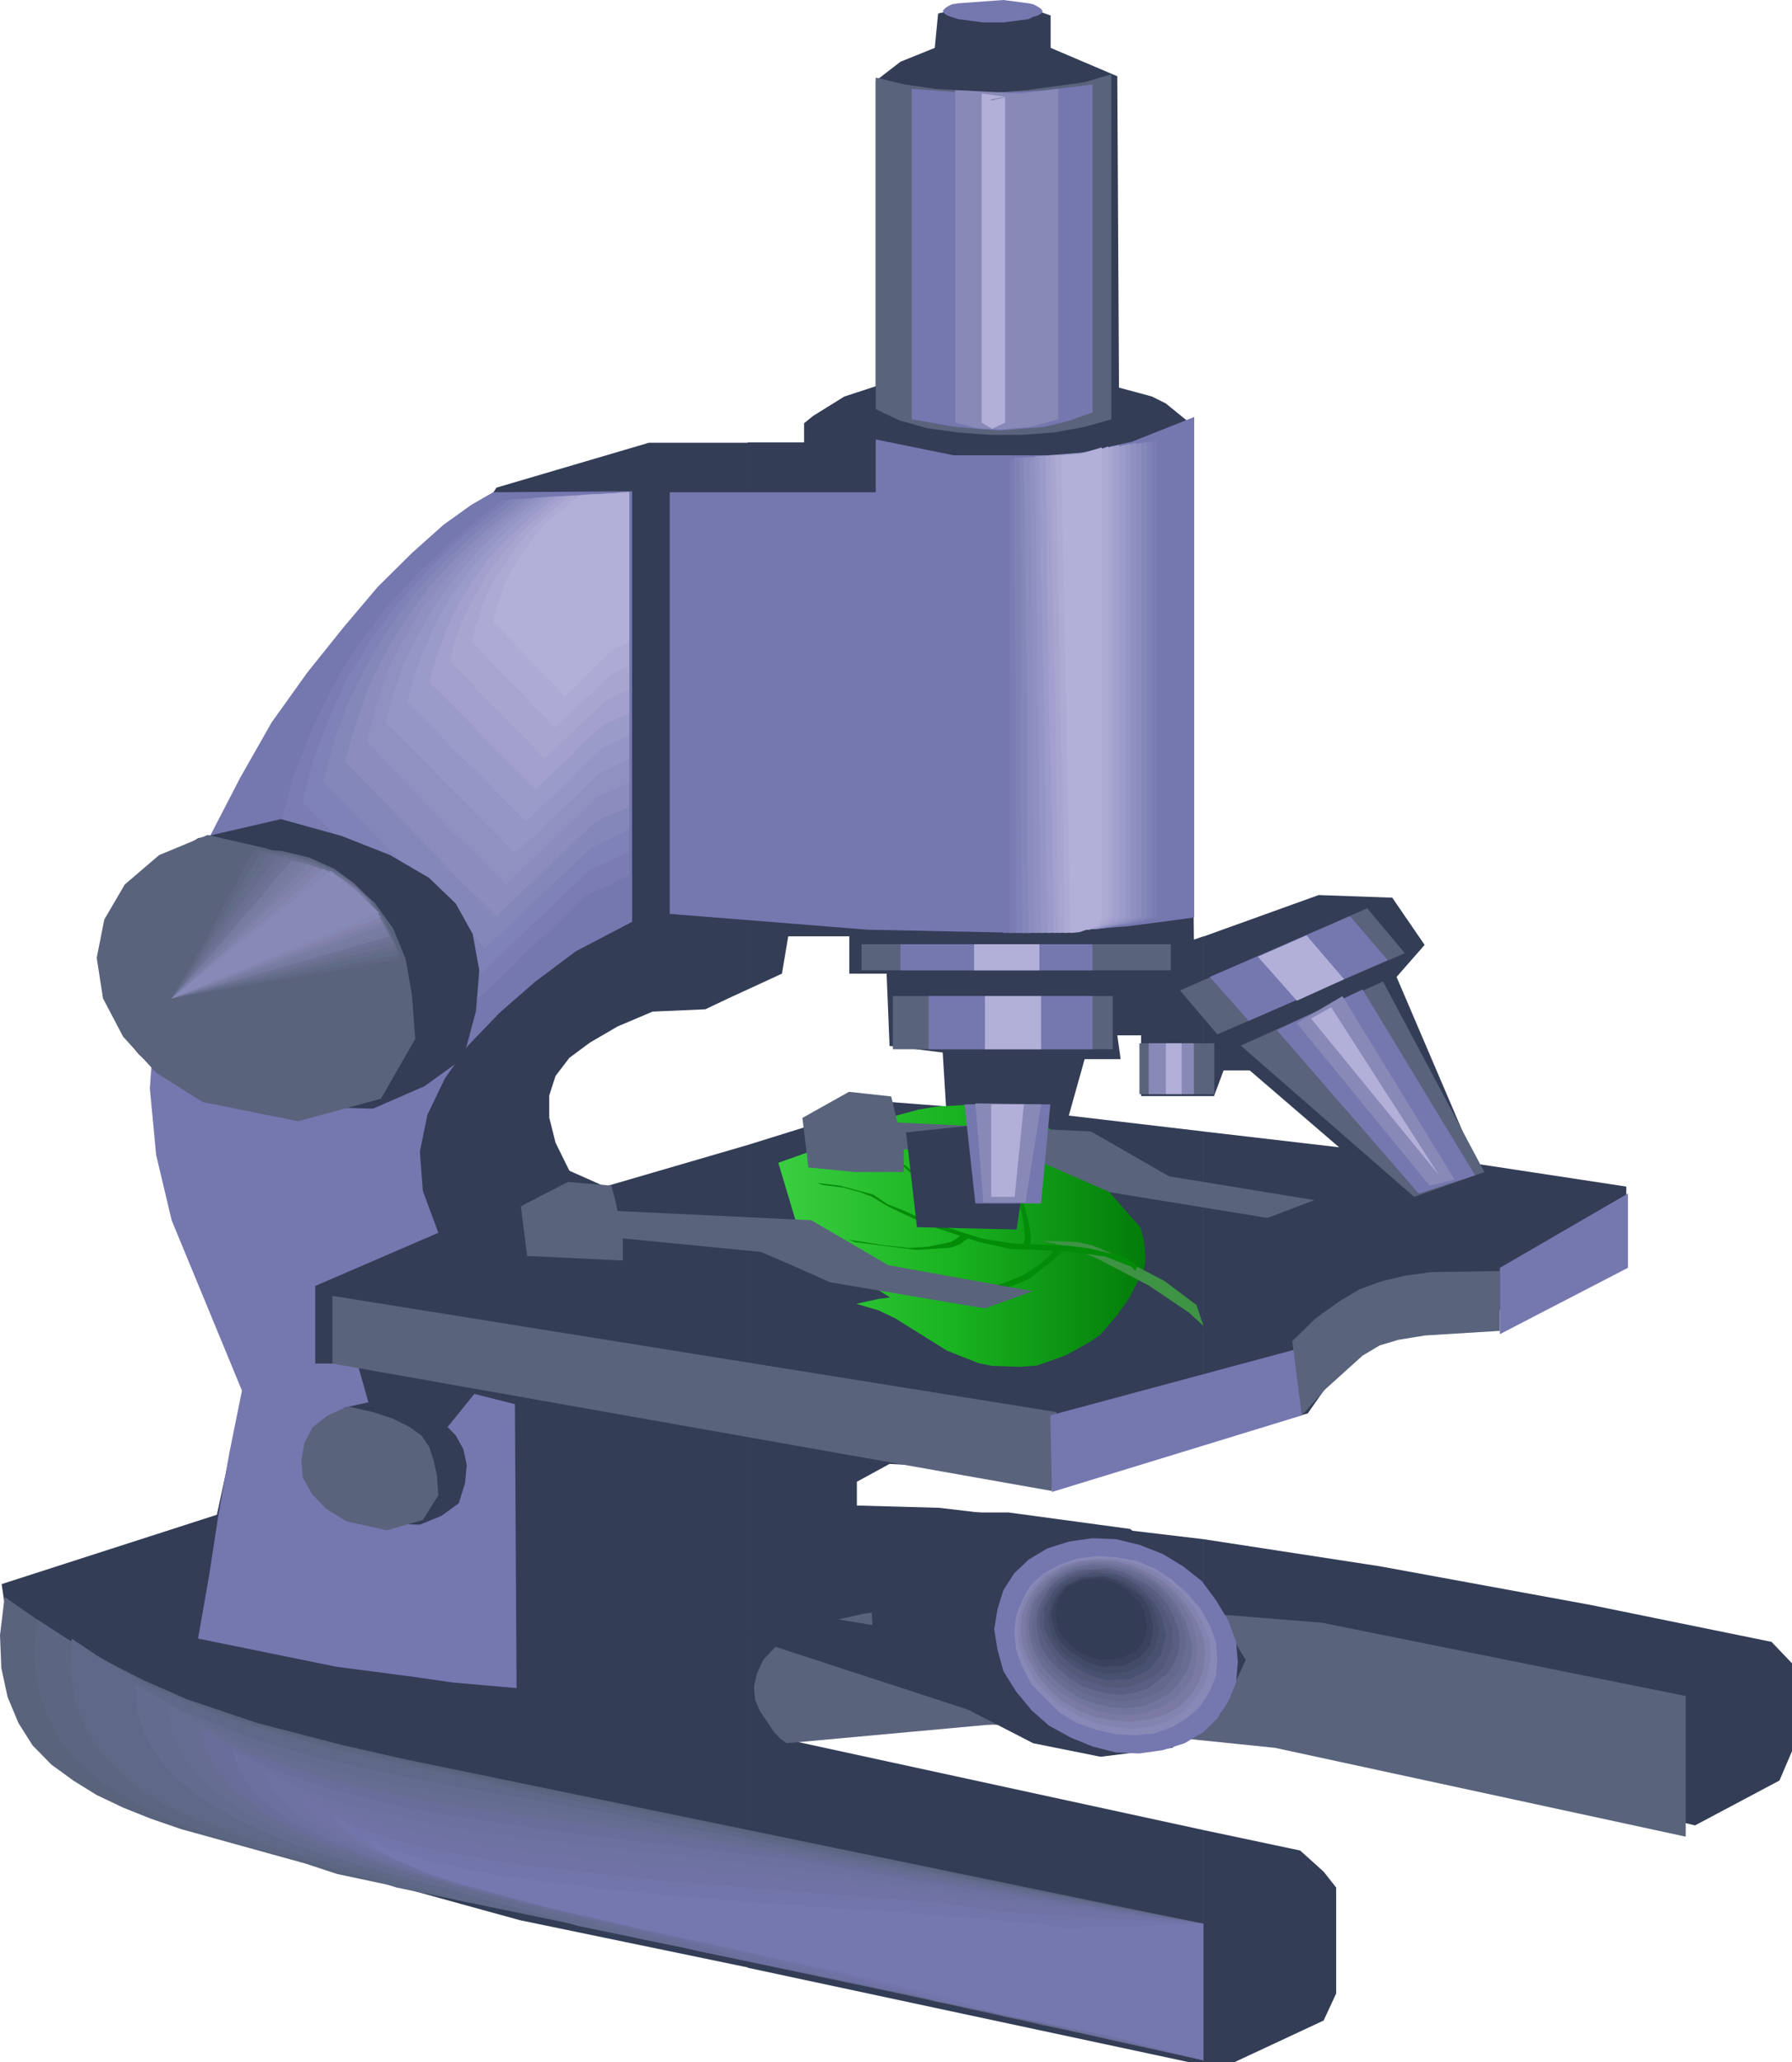 <?xml version="1.0" encoding="UTF-8" standalone="no"?>
<svg xmlns:xlink="http://www.w3.org/1999/xlink" height="312.3px" width="271.45px" xmlns="http://www.w3.org/2000/svg">
  <g transform="matrix(1.0, 0.0, 0.0, 1.0, 157.1, 56.1)">
    <path d="M45.3 229.75 L45.3 245.8 43.4 249.9 29.9 256.2 25.2 256.2 25.2 221.05 39.85 224.15 43.4 227.35 45.3 229.75" fill="#333d56" fill-rule="evenodd" stroke="none"/>
    <path d="M111.25 192.55 L114.35 195.8 114.35 209.1 112.45 213.55 99.65 220.35 94.25 219.0 34.9 207.75 25.2 206.4 25.2 177.0 51.9 181.1 83.8 186.95 111.25 192.55" fill="#333d56" fill-rule="evenodd" stroke="none"/>
    <path d="M54.45 91.85 L66.55 120.15 89.25 123.6 89.25 134.4 72.95 143.0 65.35 141.2 58.55 142.65 46.45 150.15 41.0 157.95 25.15 162.5 25.15 115.25 45.75 117.65 32.2 106.0 28.25 106.0 26.8 109.9 25.15 109.9 25.15 85.75 42.65 79.45 53.8 79.85 58.7 87.0 54.45 91.85" fill="#333d56" fill-rule="evenodd" stroke="none"/>
    <path d="M2.05 -48.85 L12.15 -44.55 12.4 2.6 17.4 3.95 19.5 5.0 23.0 7.85 23.75 86.2 25.2 85.7 25.2 109.9 15.75 109.9 15.75 100.7 12.15 100.7 12.65 104.3 7.2 104.3 4.8 112.85 25.2 115.25 25.2 162.5 9.1 167.3 -22.35 165.6 -27.3 168.3 -27.3 171.9 -14.8 172.25 25.2 177.0 25.2 206.4 21.15 205.7 -17.4 204.85 -37.0 207.55 25.2 221.05 25.2 256.2 23.0 256.2 -43.85 241.9 -43.85 117.3 -22.8 110.75 -13.8 111.45 -14.3 103.3 -22.35 102.3 -22.8 91.35 -28.45 91.35 -28.45 85.7 -37.7 85.7 -38.65 91.35 -43.85 93.75 -43.85 10.9 -35.3 10.9 -35.3 8.0 -33.95 6.9 -29.2 3.95 -24.45 2.4 -24.45 -43.85 -20.7 -46.75 -15.5 -48.85 -15.0 -54.05 -8.35 -55.65 -4.6 -55.45 -0.35 -54.6 2.05 -53.75 2.05 -48.85" fill="#333d56" fill-rule="evenodd" stroke="none"/>
    <path d="M-3.4 112.25 L-1.4 112.9 0.6 113.85 4.2 116.55 5.55 118.3 15.7 129.85 16.2 131.9 16.4 134.15 16.35 135.3 16.05 136.45 13.85 140.65 12.05 143.15 9.65 145.95 8.2 147.0 Q6.3 148.1 4.35 149.15 L0.0 150.7 -2.55 150.9 -6.85 150.75 -8.85 150.35 -13.65 148.45 -21.5 143.55 -24.0 142.35 -27.4 141.35 -23.95 140.6 -22.25 140.4 -26.15 137.95 -29.8 136.1 -31.75 135.45 -33.8 135.35 -31.45 134.05 -32.3 133.45 -34.25 132.8 -31.15 131.45 -36.0 130.7 -39.2 120.0 -34.85 118.45 -27.9 116.7 -27.7 116.7 -28.45 116.15 -29.3 115.8 -30.15 115.2 -26.7 114.75 -24.1 114.0 -23.2 113.45 -22.6 113.2 -18.0 111.95 -15.35 111.5 -9.35 111.15 -3.4 112.25" fill="url(#gradient0)" fill-rule="evenodd" stroke="none"/>
    <path d="M25.2 144.7 L22.95 142.65 16.95 138.6 9.0 134.45 4.85 132.75 0.65 131.8 6.05 132.0 8.35 132.5 11.35 133.75 19.3 137.9 24.15 141.55 25.2 144.7" fill="#3e9344" fill-rule="evenodd" stroke="none"/>
    <path d="M3.0 132.6 L4.4 132.95 2.6 134.6 -1.25 137.6 -5.6 139.4 -7.65 139.9 -12.2 140.3 -14.8 140.2 -17.65 139.8 -20.2 139.15 -17.05 139.55 -14.2 139.65 -9.3 139.25 -5.3 138.3 -2.05 137.0 0.0 135.65 1.75 134.25 3.0 132.6" fill="#028c08" fill-rule="evenodd" stroke="none"/>
    <path d="M-3.0 125.2 L-4.6 122.6 -6.8 119.95 -9.85 116.95 -8.15 117.85 -5.15 120.85 -3.25 123.5 -2.15 125.55 -1.15 129.6 -0.95 131.3 -1.0 132.75 -2.15 132.7 -1.8 131.3 -2.25 127.85 -3.0 125.2" fill="#028c08" fill-rule="evenodd" stroke="none"/>
    <path d="M-11.55 130.9 L-10.45 131.5 -11.0 131.8 -11.6 132.3 -13.05 132.85 -18.25 133.2 -27.65 132.0 -28.5 131.65 -23.4 132.45 -19.4 132.9 -16.5 132.7 -13.05 132.0 -12.15 131.45 -11.55 130.9" fill="#028c08" fill-rule="evenodd" stroke="none"/>
    <path d="M-17.05 124.1 L-18.65 122.0 -20.9 119.95 -23.95 118.1 -23.1 118.4 -19.75 120.55 -16.45 123.8 -14.85 127.05 -14.4 129.9 -14.95 129.6 -15.45 127.3 -15.95 125.85 -17.05 124.1" fill="#028c08" fill-rule="evenodd" stroke="none"/>
    <path d="M14.6 135.2 L15.15 135.8 14.85 136.35 14.3 135.75 10.35 134.2 4.65 133.4 -3.95 133.05 -8.75 132.0 -16.7 129.4 -22.6 126.6 -25.1 125.1 -26.8 124.45 -29.35 123.75 -32.5 123.35 -33.35 123.05 -29.95 123.45 -24.85 124.8 -22.6 126.3 -20.05 127.3 -16.65 128.85 -8.45 131.45 -3.9 132.2 4.7 132.55 7.8 132.95 12.35 134.0 13.75 134.6 14.6 135.2" fill="#028c08" fill-rule="evenodd" stroke="none"/>
    <path d="M-81.9 17.75 L-58.8 10.95 -43.85 10.95 -43.85 93.75 Q-47.05 95.2 -50.25 96.75 L-58.25 97.1 -63.55 99.35 -67.75 101.8 -70.85 104.1 -72.95 106.85 -73.9 109.8 -73.9 113.15 -72.95 116.95 -70.85 121.2 -65.45 123.6 -43.85 117.3 -43.85 241.85 -78.35 234.7 -99.95 228.75 -128.05 219.5 -146.5 205.7 -155.25 194.75 -156.85 183.8 -124.25 173.3 -121.4 160.1 -117.9 151.7 -128.3 134.55 -133.5 106.5 -117.45 72.7 -81.9 17.75" fill="#333d56" fill-rule="evenodd" stroke="none"/>
    <path d="M34.9 128.35 L11.0 124.45 0.85 120.0 -20.2 117.95 -20.2 121.4 -27.55 121.4 -34.65 120.7 -35.55 113.2 -28.5 109.25 -22.1 109.95 -21.15 113.9 8.15 115.25 20.0 122.05 42.0 125.65 34.9 128.35" fill="#59637c" fill-rule="evenodd" stroke="none"/>
    <path d="M-19.85 115.4 L-0.7 113.35 -3.1 130.1 -18.2 129.75 -19.85 115.4" fill="#333d56" fill-rule="evenodd" stroke="none"/>
    <path d="M43.15 189.65 L98.25 200.75 98.25 222.05 36.05 208.6 -2.45 204.65 -37.95 207.9 -38.9 207.2 -39.85 206.2 -41.95 203.1 -42.7 201.4 -42.9 199.4 -42.45 197.35 -41.5 195.3 -39.6 193.25 -36.55 191.35 -32.25 189.65 -26.35 188.3 -19.0 187.25 -10.05 186.4 1.05 186.25 43.15 189.65" fill="#59637c" fill-rule="evenodd" stroke="none"/>
    <path d="M11.25 -44.85 L11.25 7.4 7.2 8.55 2.5 9.4 -2.25 9.75 -7.2 9.75 -11.95 9.4 -16.65 8.75 -20.9 7.55 -24.45 5.85 -24.45 -44.35 -20.0 -43.3 -15.5 -42.65 -6.25 -42.1 -1.55 -42.45 7.2 -43.65 11.25 -44.85" fill="#59637c" fill-rule="evenodd" stroke="none"/>
    <path d="M1.3 -42.45 L8.4 -43.3 8.4 6.35 4.6 7.7 1.05 8.55 -5.8 9.1 -12.4 8.55 -19.0 7.4 -19.0 -42.65 -11.45 -42.1 -4.85 -42.1 1.3 -42.45" fill="#7577af" fill-rule="evenodd" stroke="none"/>
    <path d="M3.2 -42.65 L3.2 7.4 -1.05 8.55 -5.1 8.9 -9.1 8.75 -12.4 7.9 -12.4 -42.45 -2.45 -41.95 3.2 -42.65" fill="#8989b7" fill-rule="evenodd" stroke="none"/>
    <path d="M-6.75 -40.9 L-5.1 -41.3 -4.85 -41.45 -4.85 7.9 -6.95 8.9 -6.95 8.75 -8.4 7.9 -8.4 -41.95 -4.85 -41.45 -6.75 -41.1 -7.2 -40.9 -6.75 -40.9" fill="#b2afd8" fill-rule="evenodd" stroke="none"/>
    <path d="M23.8 7.05 L23.8 82.85 13.6 84.2 -1.3 85.2 -25.65 84.7 -55.65 82.3 -55.65 18.45 -24.45 18.45 -24.45 10.45 -12.65 12.85 2.75 12.85 6.5 12.5 14.35 10.8 23.8 7.05" fill="#7577af" fill-rule="evenodd" stroke="none"/>
    <path d="M19.05 10.45 L19.05 82.8 15.95 83.65 10.05 84.5 1.3 85.05 -5.1 85.2 -5.1 13.35 4.4 12.85 15.95 11.1 19.05 10.45" fill="#7577af" fill-rule="evenodd" stroke="none"/>
    <path d="M18.1 10.6 L18.1 82.8 15.25 83.65 9.8 84.5 1.75 85.05 -4.15 85.2 -4.15 13.35 4.6 12.85 15.25 11.3 18.1 10.6" fill="#7a7cb2" fill-rule="evenodd" stroke="none"/>
    <path d="M-3.45 13.2 L4.6 12.85 9.6 12.3 17.4 10.8 17.4 82.8 14.8 83.65 9.8 84.5 2.25 85.05 -3.2 85.2 -3.2 49.2 -3.45 31.25 -3.45 13.2" fill="#7f82b7" fill-rule="evenodd" stroke="none"/>
    <path d="M-2.45 31.25 L-2.7 13.2 7.0 12.65 14.1 11.5 16.65 10.8 16.65 82.8 14.3 83.65 9.6 84.5 2.75 85.05 -2.25 85.2 -2.45 67.1 -2.45 31.25" fill="#8487ba" fill-rule="evenodd" stroke="none"/>
    <path d="M11.25 12.0 L15.75 10.95 15.75 82.8 13.6 83.65 9.6 84.5 3.45 85.05 -1.3 85.2 -1.55 67.1 -1.55 49.2 -2.0 13.2 7.0 12.65 11.25 12.0" fill="#8c8cbf" fill-rule="evenodd" stroke="none"/>
    <path d="M10.75 12.0 L15.0 10.95 15.0 82.8 13.1 83.65 9.35 84.5 3.9 85.05 -0.35 85.2 -0.6 67.1 -0.6 49.2 -1.05 13.2 5.1 12.85 10.75 12.0" fill="#9191c1" fill-rule="evenodd" stroke="none"/>
    <path d="M8.65 12.3 L14.1 11.1 14.1 82.8 12.4 83.65 9.1 84.5 4.4 85.05 0.6 85.2 -0.35 13.0 8.65 12.3" fill="#9696c6" fill-rule="evenodd" stroke="none"/>
    <path d="M0.6 31.1 L0.35 13.0 7.0 12.65 13.35 11.3 13.35 82.8 11.95 83.65 9.1 84.5 4.6 85.05 1.55 85.2 1.05 49.0 0.6 31.1" fill="#9b9bc9" fill-rule="evenodd" stroke="none"/>
    <path d="M6.75 12.65 L12.4 11.3 12.4 82.8 11.25 83.65 8.9 84.5 5.1 85.05 2.5 85.2 2.25 67.1 1.75 49.0 1.3 13.0 6.75 12.65" fill="#a3a0ce" fill-rule="evenodd" stroke="none"/>
    <path d="M2.25 30.95 L2.0 12.85 5.55 12.85 8.9 12.3 11.45 11.5 11.45 82.8 10.55 83.65 8.65 84.5 5.55 85.05 3.2 85.2 2.75 49.0 2.25 30.95" fill="#a8a5d1" fill-rule="evenodd" stroke="none"/>
    <path d="M3.2 30.95 L2.75 12.85 5.8 12.85 9.6 12.0 10.75 11.5 10.75 82.8 9.35 84.15 6.05 85.05 4.15 85.2 3.9 67.1 3.45 49.0 3.2 30.95" fill="#adaad6" fill-rule="evenodd" stroke="none"/>
    <path d="M6.5 12.65 L9.8 11.65 9.8 82.8 8.85 84.2 6.5 85.05 5.05 85.2 3.65 12.85 6.5 12.65" fill="#b2afd8" fill-rule="evenodd" stroke="none"/>
    <path d="M-61.35 18.3 L-61.35 83.5 -69.85 87.95 -76.0 92.55 -81.45 97.3 -86.2 102.25 -89.7 107.2 -92.35 112.7 -93.5 118.3 -93.05 124.25 -90.7 130.6 -109.35 138.65 -109.35 150.4 -102.95 150.4 -100.6 158.75 -89.25 159.95 -85.25 155.0 -79.1 156.55 -78.85 199.55 -88.55 198.7 -94.45 197.85 -106.25 196.3 -127.1 192.05 -125.45 182.65 -124.0 173.25 -122.35 163.9 -120.45 154.5 -131.1 128.7 -133.45 118.8 -134.4 108.75 -133.7 98.85 -131.8 89.15 -129.0 79.55 -125.2 70.35 -120.7 61.65 -115.95 53.3 -110.55 45.75 -105.1 38.95 -99.9 32.8 -94.7 27.65 -89.95 23.4 -85.7 20.35 -82.4 18.45 -61.35 18.3" fill="#7577af" fill-rule="evenodd" stroke="none"/>
    <path d="M25.2 255.9 L-20.9 245.8 -106.05 227.7 -110.75 226.15 -129.7 220.9 -134.2 219.35 -138.45 217.65 -142.45 215.75 -146.0 213.55 -149.3 211.15 -152.15 208.25 -154.3 204.85 -155.95 200.9 -156.9 196.5 -157.1 191.55 -156.4 185.75 -149.05 190.85 -142.0 194.95 -135.35 198.35 -128.75 201.25 -118.1 204.85 -105.55 208.1 -95.9 210.3 25.2 235.25 25.2 255.9" fill="#59637c" fill-rule="evenodd" stroke="none"/>
    <path d="M19.75 254.7 L17.15 254.0 14.3 253.5 11.7 252.8 8.9 252.3 6.25 251.6 0.85 250.6 -1.75 249.9 -4.6 249.4 -7.2 248.7 -10.05 248.2 -12.65 247.5 -15.5 247.0 -18.1 246.3 -62.3 236.95 -97.05 229.75 -101.8 228.25 -111.45 225.5 -116.45 224.3 -126.15 221.4 -130.65 219.7 -134.9 217.8 -138.9 215.6 -142.45 213.2 -145.55 210.3 -148.15 207.2 -150.0 203.5 -151.45 199.2 -151.9 194.45 -151.45 189.15 -143.85 194.1 -136.55 198.0 -129.2 201.25 -121.65 204.0 -113.85 206.4 -105.55 208.4 -86.65 212.7 -16.65 226.7 -9.8 228.25 25.2 235.25 25.2 255.9 22.6 255.2 19.75 254.7" fill="#5b6682" fill-rule="evenodd" stroke="none"/>
    <path d="M20.25 254.7 L15.0 253.65 12.65 252.95 -10.3 248.0 -51.4 239.35 -60.4 237.25 -87.85 231.65 -92.55 230.1 -117.85 223.1 -127.3 219.5 -131.6 217.45 -135.6 215.1 -138.9 212.35 -142.0 209.1 -144.1 205.7 -145.75 201.6 -146.5 197.15 -146.25 192.05 -142.45 194.6 -134.9 199.05 -122.8 204.0 -118.6 205.35 -105.8 208.95 -82.4 213.9 -77.45 215.1 -64.65 217.65 -51.65 220.05 -45.25 221.4 25.2 235.25 25.2 255.9 22.6 255.35 20.25 254.7" fill="#5e6887" fill-rule="evenodd" stroke="none"/>
    <path d="M25.2 255.9 L11.0 252.8 6.5 251.6 -24.7 244.8 -78.6 233.5 -83.35 231.95 -109.6 224.8 -120.0 221.2 -129.0 216.95 -132.75 214.4 -136.05 211.3 -138.65 208.1 -140.35 204.3 -141.5 200.2 -141.5 195.45 -137.7 197.85 -129.7 202.1 -121.15 205.35 -111.95 208.25 -107.25 209.45 -83.1 214.4 -78.15 215.25 -56.6 219.5 -45.05 221.9 -27.3 225.15 25.2 235.25 25.2 255.9" fill="#606889" fill-rule="evenodd" stroke="none"/>
    <path d="M25.2 235.25 L25.2 255.9 -9.35 248.0 -69.65 235.55 -74.35 234.05 -101.55 226.7 -112.45 223.25 -117.4 221.2 -122.1 219.0 Q-124.15 217.7 -126.15 216.45 L-129.95 213.7 -132.75 210.65 -134.9 207.05 -136.3 203.1 -136.55 198.85 -132.75 201.25 -128.75 203.3 -119.75 206.9 -110.05 209.8 -94.9 213.2 -63.95 218.65 -59.25 219.7 -48.6 221.55 -16.9 227.35 20.0 234.2 25.2 235.25" fill="#636b8e" fill-rule="evenodd" stroke="none"/>
    <path d="M25.2 255.9 L-30.15 243.6 -60.4 237.45 -70.35 234.35 -75.8 233.0 -104.85 224.95 -115.25 220.9 -119.75 218.5 -123.8 215.75 -127.1 212.85 -129.45 209.6 -131.1 206.05 -131.6 202.1 -127.8 204.3 -123.55 206.4 -119.05 208.25 -114.3 209.95 -103.9 212.7 -98.5 213.9 -81.7 216.8 -65.15 219.35 -50.25 222.05 -22.1 226.85 6.25 231.95 11.0 232.65 25.2 235.25 25.2 255.9" fill="#666d93" fill-rule="evenodd" stroke="none"/>
    <path d="M25.2 255.9 L14.3 253.3 7.0 251.8 -18.8 246.15 -51.4 239.35 -61.35 236.25 -85.25 230.25 -97.55 226.7 -103.2 224.8 -108.4 222.75 -113.4 220.55 -117.6 218.0 -121.15 215.4 -124.0 212.35 -125.9 209.1 -126.6 205.5 -122.8 207.75 -118.6 209.6 -108.65 213.05 -103.2 214.4 -91.6 216.8 -79.55 218.65 -67.5 220.2 -45.75 223.25 -20.45 227.7 25.2 235.25 25.2 255.9" fill="#686d99" fill-rule="evenodd" stroke="none"/>
    <path d="M25.2 255.9 L2.25 250.4 -24.2 244.8 -42.2 241.2 -52.35 238.15 -77.2 232.15 -89.95 228.75 -96.1 226.85 -101.8 224.8 -107.25 222.6 -111.7 220.35 -115.75 217.8 -118.8 215.1 -120.95 212.0 -121.9 208.75 -118.1 210.8 -113.6 212.7 -108.4 214.4 -97.3 217.3 -91.15 218.5 -71.75 221.4 -36.3 225.65 -21.15 228.25 0.1 231.45 25.2 235.25 25.2 255.9" fill="#6b709e" fill-rule="evenodd" stroke="none"/>
    <path d="M25.2 255.9 L-11.2 247.5 -33.0 243.05 -43.15 240.0 -55.7 237.1 -68.95 233.85 -89.0 228.75 -100.6 224.65 -105.55 222.4 -109.8 220.2 -113.4 217.65 -115.75 214.9 -116.9 212.0 -113.15 214.05 -108.65 215.95 -103.45 217.45 -91.4 220.2 -78.15 222.25 -32.5 227.35 -27.55 228.05 -23.05 228.9 10.05 233.35 25.2 235.25 25.2 255.9" fill="#6d72a3" fill-rule="evenodd" stroke="none"/>
    <path d="M25.2 235.25 L25.2 255.9 20.0 254.7 4.85 250.9 -24.2 244.95 -28.95 243.4 -34.4 241.85 -75.05 232.3 -88.05 228.75 -94.2 226.7 -99.4 224.65 -103.9 222.6 -107.7 220.35 -110.3 218.0 -111.7 215.4 -107.95 217.3 -103.2 219.0 -98.0 220.55 -91.85 221.9 -85.5 223.1 -71.3 225.15 -56.6 226.7 -29.2 229.05 -18.1 230.45 -13.8 231.15 20.25 234.7 22.8 234.85 25.2 235.25" fill="#7072a5" fill-rule="evenodd" stroke="none"/>
    <path d="M25.2 255.9 L9.8 251.95 -15.0 247.0 -19.75 245.45 -31.55 242.4 -60.15 235.9 -81.45 230.75 -93.25 227.05 -98.25 225.15 -102.05 223.1 -105.1 221.05 -106.75 218.85 -102.95 220.7 -98.25 222.25 -92.55 223.8 -79.55 226.15 -56.85 228.75 -14.3 232.15 -4.85 233.5 25.2 235.25 25.2 255.9" fill="#7275aa" fill-rule="evenodd" stroke="none"/>
    <path d="M25.2 255.9 L10.55 252.1 -6.0 248.9 -10.75 247.35 -16.45 245.8 -29.65 242.55 -59.95 236.05 -74.6 232.65 -87.35 229.25 -92.55 227.55 -96.85 225.65 -99.9 223.95 -101.8 222.05 -98.0 223.95 -93.05 225.5 -87.35 226.85 -80.75 228.05 -65.85 229.95 -57.8 230.75 -41.5 232.15 -18.1 233.7 0.1 235.25 4.4 235.9 25.2 235.25 25.2 255.9" fill="#7577af" fill-rule="evenodd" stroke="none"/>
    <path d="M-106.75 140.15 L2.95 157.75 2.25 169.7 -106.75 150.4 -106.75 140.15" fill="#59637c" fill-rule="evenodd" stroke="none"/>
    <path d="M40.1 158.25 L2.25 169.85 2.0 158.25 39.35 148.2 40.1 158.25" fill="#7577af" fill-rule="evenodd" stroke="none"/>
    <path d="M70.1 136.4 L70.1 145.45 58.75 146.15 54.75 146.8 51.9 147.65 49.3 149.2 43.65 154.3 40.1 158.25 38.65 147.0 42.2 143.55 45.75 141.0 48.85 139.15 52.15 137.95 55.7 137.1 59.7 136.55 70.1 136.4" fill="#59637c" fill-rule="evenodd" stroke="none"/>
    <path d="M89.5 124.65 L89.5 135.9 70.1 145.95 70.1 135.9 89.5 124.65" fill="#7577af" fill-rule="evenodd" stroke="none"/>
    <path d="M52.4 92.55 L67.75 121.4 57.1 125.15 30.85 102.25 52.4 92.55" fill="#59637c" fill-rule="evenodd" stroke="none"/>
    <path d="M49.3 93.75 L66.35 121.9 57.8 124.65 36.3 99.9 49.3 93.75" fill="#7577af" fill-rule="evenodd" stroke="none"/>
    <path d="M46.25 94.75 L63.25 122.55 59.45 123.45 39.35 98.85 46.25 94.75" fill="#8989b7" fill-rule="evenodd" stroke="none"/>
    <path d="M44.55 96.45 L60.9 121.9 41.5 98.15 44.55 96.45" fill="#b2afd8" fill-rule="evenodd" stroke="none"/>
    <path d="M-21.85 94.75 L11.45 94.75 11.45 102.8 -21.85 102.8 -21.85 94.75" fill="#59637c" fill-rule="evenodd" stroke="none"/>
    <path d="M21.65 93.9 L50.0 81.45 55.7 88.25 27.3 100.55 21.65 93.9" fill="#59637c" fill-rule="evenodd" stroke="none"/>
    <path d="M-16.45 94.75 L8.4 94.75 8.4 102.8 -16.45 102.8 -16.45 94.75" fill="#7577af" fill-rule="evenodd" stroke="none"/>
    <path d="M26.15 91.85 L47.4 82.65 53.1 89.3 32.05 98.5 26.15 91.85" fill="#7577af" fill-rule="evenodd" stroke="none"/>
    <path d="M-7.9 94.75 L0.6 94.75 0.6 102.8 -7.9 102.8 -7.9 94.75" fill="#b2afd8" fill-rule="evenodd" stroke="none"/>
    <path d="M33.45 88.8 L40.8 85.55 46.5 92.2 Q42.9 93.85 39.35 95.45 L33.45 88.8" fill="#b2afd8" fill-rule="evenodd" stroke="none"/>
    <path d="M2.0 111.15 L0.6 126.15 -9.35 126.15 -11.0 111.15 2.0 111.15" fill="#7577af" fill-rule="evenodd" stroke="none"/>
    <path d="M0.6 111.15 L-1.75 126.0 -8.15 126.0 -9.35 111.0 0.6 111.15" fill="#8989b7" fill-rule="evenodd" stroke="none"/>
    <path d="M-2.0 111.15 L-3.4 125.15 -6.95 125.15 -6.95 111.15 -2.0 111.15" fill="#b2afd8" fill-rule="evenodd" stroke="none"/>
    <path d="M20.25 90.85 L-26.6 90.85 -26.6 86.9 20.25 86.9 20.25 90.85" fill="#59637c" fill-rule="evenodd" stroke="none"/>
    <path d="M26.85 109.6 L15.5 109.6 15.5 101.9 26.85 101.9 26.85 109.6" fill="#59637c" fill-rule="evenodd" stroke="none"/>
    <path d="M-20.7 86.9 L8.4 86.9 8.4 90.85 -20.7 90.85 -20.7 86.9" fill="#7577af" fill-rule="evenodd" stroke="none"/>
    <path d="M23.75 109.6 L16.9 109.6 16.9 101.9 23.75 101.9 23.75 109.6" fill="#8989b7" fill-rule="evenodd" stroke="none"/>
    <path d="M-9.55 86.9 L0.35 86.9 0.35 90.85 -9.55 90.85 -9.55 86.9" fill="#b2afd8" fill-rule="evenodd" stroke="none"/>
    <path d="M19.5 101.9 L21.9 101.9 21.9 109.6 19.5 109.6 19.5 101.9" fill="#b2afd8" fill-rule="evenodd" stroke="none"/>
    <path d="M24.95 184.2 L31.6 195.3 27.8 203.5 20.45 208.6 9.6 209.95 -0.6 207.9 -10.5 202.8 -44.55 191.7 -42.45 188.3 -33.2 188.65 -24.95 190.0 -25.4 180.75 -21.65 174.8 -12.4 172.95 -4.35 172.95 14.1 175.45 24.95 184.2" fill="#333d56" fill-rule="evenodd" stroke="none"/>
    <path d="M-7.9 142.05 L-31.35 138.1 Q-36.55 135.75 -41.8 133.5 L-62.75 131.45 -62.75 134.8 -77.25 134.1 -78.2 126.6 Q-74.65 124.7 -71.05 122.9 L-64.5 123.45 Q-63.95 125.3 -63.55 127.3 L-34.2 128.7 -22.55 135.5 -0.65 139.45 -7.9 142.05" fill="#59637c" fill-rule="evenodd" stroke="none"/>
    <path d="M-61.8 18.45 L-61.8 80.05 -68.7 83.15 -88.05 101.75 -117.85 71.55 -115.95 64.2 -113.15 57.05 -109.8 50.2 -105.8 43.55 -101.05 37.25 -95.4 31.1 -89.25 25.3 -82.15 19.65 -61.8 18.45" fill="#7577af" fill-rule="evenodd" stroke="none"/>
    <path d="M-61.8 18.45 L-61.8 76.5 -63.5 77.15 -64.9 78.05 -68.2 79.4 -72.7 83.85 -77.45 88.1 -79.55 90.35 -86.65 97.0 -103.9 79.05 -114.55 68.45 -112.65 61.5 -110.05 54.8 -107.0 48.35 -103.2 42.0 -98.7 36.05 -93.5 30.4 -87.6 24.95 -81.0 19.65 -71.3 19.0 -68.95 19.0 -61.8 18.45" fill="#7a7cb2" fill-rule="evenodd" stroke="none"/>
    <path d="M-61.8 18.45 L-61.8 72.9 -67.75 75.65 -85.0 92.05 -101.55 75.45 -104.6 72.05 -111.25 65.4 -109.6 58.9 -107.25 52.6 -104.4 46.45 -100.85 40.65 -96.6 35.05 -91.6 29.55 -86.2 24.45 -79.8 19.5 -61.8 18.45" fill="#7f82b7" fill-rule="evenodd" stroke="none"/>
    <path d="M-61.8 18.45 L-61.8 69.5 -67.5 72.25 -83.6 87.45 -108.15 62.3 -106.5 56.2 -104.4 50.4 -101.55 44.6 -98.25 39.15 -94.45 34.0 -89.7 28.85 -84.5 24.1 -78.6 19.5 -61.8 18.45" fill="#8487ba" fill-rule="evenodd" stroke="none"/>
    <path d="M-77.45 19.5 L-61.8 18.45 -61.8 66.1 -65.85 67.8 -67.0 68.45 -81.9 82.65 -87.85 76.85 -93.5 70.85 -104.85 59.25 -103.2 53.6 -101.3 48.0 -98.7 42.7 -95.65 37.75 -92.1 32.8 -87.85 28.2 -82.85 23.75 -77.45 19.5" fill="#8c8cbf" fill-rule="evenodd" stroke="none"/>
    <path d="M-76.25 19.3 L-61.8 18.45 -61.8 62.5 -65.6 64.05 -66.8 64.7 -68.45 66.4 -80.5 77.85 -85.7 72.4 -88.55 69.85 -101.55 56.2 -100.15 50.9 -98.5 45.75 -96.1 41.0 -93.25 36.2 -89.7 31.75 -85.95 27.5 -81.45 23.25 -76.25 19.3" fill="#9191c1" fill-rule="evenodd" stroke="none"/>
    <path d="M-75.3 19.3 L-61.8 18.45 -61.8 58.9 -66.3 60.95 -69.4 64.05 -74.35 68.65 -75.8 70.2 -79.1 73.05 -98.7 53.3 -97.3 48.35 -95.65 43.75 -93.25 39.15 -90.7 34.85 -87.6 30.75 -84.05 26.65 -80.05 22.9 -75.3 19.3" fill="#9696c6" fill-rule="evenodd" stroke="none"/>
    <path d="M-74.15 19.15 L-61.8 18.45 -61.8 55.3 -65.85 57.2 -68.95 59.95 -70.35 61.5 -77.45 68.3 -81.9 63.85 -84.05 61.5 -88.8 57.05 -90.9 54.65 -95.4 50.2 -94.2 45.75 -92.55 41.5 -90.7 37.4 -88.3 33.5 -85.5 29.75 -82.15 25.95 -78.35 22.55 -74.15 19.15" fill="#9b9bc9" fill-rule="evenodd" stroke="none"/>
    <path d="M-72.95 19.15 L-61.8 18.45 -61.8 51.9 -65.6 53.6 -69.65 57.2 -70.8 58.6 -72.25 59.8 -76.0 63.5 -82.15 57.4 -85.95 53.3 -92.1 47.15 -90.9 43.2 -89.5 39.3 -87.85 35.7 -85.7 32.15 -83.1 28.55 -80.05 25.3 -76.7 22.2 -72.95 19.15" fill="#a3a0ce" fill-rule="evenodd" stroke="none"/>
    <path d="M-71.75 19.15 L-61.8 18.45 -61.8 48.35 -63.5 49.0 -64.2 49.5 -65.15 49.85 -74.6 58.75 -81.7 51.4 -83.6 49.7 -85.25 47.8 -89.0 44.05 -88.05 40.5 -86.65 37.05 -85.0 33.85 -83.1 30.55 -80.75 27.5 -78.15 24.6 -75.05 21.7 -71.75 19.15" fill="#a8a5d1" fill-rule="evenodd" stroke="none"/>
    <path d="M-78.6 26.3 L-76.25 23.75 -73.65 21.35 -70.6 19.0 -69.4 19.0 -68.45 18.8 -63.95 18.65 -63.0 18.45 -61.8 18.45 -61.8 44.75 -64.65 46.1 -67.75 49.2 -68.95 50.05 -73.15 54.15 -74.6 52.4 -76.25 50.9 -77.65 49.2 -81.0 45.95 -85.7 41.0 -83.8 34.85 -82.4 31.95 -78.6 26.3" fill="#adaad6" fill-rule="evenodd" stroke="none"/>
    <path d="M-76.25 25.3 L-74.35 23.05 -69.4 19.0 -61.8 18.45 -61.8 41.15 -64.45 42.35 -71.5 49.35 -82.4 38.1 -81.7 35.35 -80.75 32.65 -79.55 30.05 -76.25 25.3" fill="#b2afd8" fill-rule="evenodd" stroke="none"/>
    <path d="M-139.85 83.35 L-133.25 74.6 -127.1 70.85 -114.55 67.95 -105.35 70.5 -98.0 73.4 -92.1 76.85 -88.05 80.75 -85.5 85.35 -84.5 90.85 -85.0 97.0 -86.9 104.15 -92.8 108.4 -100.6 111.8 -111.95 111.5 -116.9 111.0 -125.2 109.45 -128.5 108.4 -131.6 107.05 -133.95 105.5 -136.05 103.6 -137.7 101.6 -138.9 99.35 -139.85 96.65 -140.35 93.75 -140.55 90.65 -140.35 87.05 -139.85 83.35" fill="#333d56" fill-rule="evenodd" stroke="none"/>
    <path d="M-104.85 157.05 L-99.4 155.85 -95.4 156.9 -92.35 158.1 -89.7 159.6 -88.05 161.3 -86.9 163.4 -86.4 165.75 -86.65 168.5 -87.6 171.55 -90.2 173.45 -93.5 174.8 -98.25 174.65 -102.05 174.1 -105.1 173.25 -107.45 172.05 -109.1 170.55 -110.05 168.3 -110.55 165.75 -110.55 162.5 -107.45 158.75 -104.85 157.05" fill="#333d56" fill-rule="evenodd" stroke="none"/>
    <path d="M-138.2 77.85 L-133.0 73.4 -125.65 70.35 -116.7 72.4 -109.6 74.8 -104.15 77.5 -100.35 80.6 -97.55 84.5 -95.65 89.15 -94.7 94.6 -94.2 101.25 -99.4 110.3 -111.95 113.7 -126.4 110.8 Q-129.9 108.6 -133.45 106.35 L-138.45 100.9 -141.5 95.1 -142.45 88.95 -141.3 83.15 -138.2 77.85" fill="#59637c" fill-rule="evenodd" stroke="none"/>
    <path d="M-104.4 156.9 L-100.6 157.75 -97.55 158.75 -95.15 159.95 -93.25 161.3 -92.1 163.0 -91.4 165.1 -90.9 167.45 -90.7 170.35 -93.05 174.1 -98.5 175.65 -104.6 174.3 -107.7 172.4 -109.8 170.2 -111.25 167.65 -111.45 165.1 -111.0 162.5 -109.8 160.1 -107.45 158.25 -104.4 156.9" fill="#59637c" fill-rule="evenodd" stroke="none"/>
    <path d="M-119.75 72.4 L-114.55 72.75 -110.3 73.75 -106.5 75.45 -103.45 77.7 -100.85 80.25 -98.7 83.15 -97.05 86.4 -95.9 89.8 -131.1 95.1 -119.75 72.4" fill="#59637c" fill-rule="evenodd" stroke="none"/>
    <path d="M-118.6 72.55 L-113.85 73.05 -109.8 74.1 -106.25 75.65 -103.45 77.7 -101.05 80.25 -98.95 82.95 -97.55 86.05 -96.35 89.15 -131.1 95.1 -129.45 92.35 -124.75 84.0 -123.3 81.1 -121.65 78.35 -120.25 75.45 -118.6 72.55" fill="#5e6682" fill-rule="evenodd" stroke="none"/>
    <path d="M-117.6 72.9 L-113.15 73.4 -109.35 74.45 -106.05 75.95 -103.45 77.85 -101.05 80.05 -99.2 82.65 -97.75 85.55 -96.6 88.45 -131.1 95.1 -129.45 92.35 -127.55 89.65 -117.6 72.9" fill="#606b87" fill-rule="evenodd" stroke="none"/>
    <path d="M-116.45 73.25 L-112.45 73.75 -108.9 74.8 -105.8 76.15 -103.2 78.05 -101.3 80.05 -99.4 82.45 -97.05 87.75 -122.6 93.2 -131.1 95.1 -127.3 89.65 -125.65 86.9 -121.9 81.45 -120.25 78.7 -116.45 73.25" fill="#666d8c" fill-rule="evenodd" stroke="none"/>
    <path d="M-115.25 73.6 L-111.45 74.1 -108.15 75.15 -105.55 76.5 -103.2 78.2 -101.3 80.05 -99.65 82.3 -97.3 87.05 -131.1 95.1 -129.0 92.55 -127.1 89.8 -119.3 79.05 -117.15 76.35 -115.25 73.6" fill="#6b7091" fill-rule="evenodd" stroke="none"/>
    <path d="M-114.1 73.95 L-110.75 74.6 -107.7 75.65 -105.35 76.85 -103.2 78.35 -101.55 80.05 -100.15 81.95 -98.7 84.15 -97.75 86.4 -106.05 88.45 -110.05 89.65 -122.8 92.9 -126.85 94.05 -131.1 95.1 -114.1 73.95" fill="#6d7296" fill-rule="evenodd" stroke="none"/>
    <path d="M-112.9 74.25 L-109.8 74.95 -107.25 75.8 -105.1 77.0 -103.2 78.35 -101.55 79.9 -100.35 81.6 -98.0 85.7 -131.1 95.1 -124.25 87.45 -119.75 82.15 -117.4 79.55 -115.25 76.85 -112.9 74.25" fill="#757a9e" fill-rule="evenodd" stroke="none"/>
    <path d="M-114.8 89.95 L-131.1 95.1 -111.7 74.45 -106.75 76.15 -103.2 78.55 -101.8 79.9 -99.4 83.15 -98.5 85.05 -106.5 87.6 -114.8 89.95" fill="#777ca3" fill-rule="evenodd" stroke="none"/>
    <path d="M-131.1 95.1 L-118.1 82.45 -110.55 74.8 -106.25 76.5 -104.6 77.5 -100.85 81.1 -98.95 84.15 -131.1 95.1" fill="#7c7fa8" fill-rule="evenodd" stroke="none"/>
    <path d="M-131.1 95.1 L-128.25 92.7 -125.65 90.15 -122.8 87.75 -117.6 82.65 -109.35 75.15 -105.55 76.85 -102.05 79.75 -99.2 83.5 -131.1 95.1" fill="#8282ad" fill-rule="evenodd" stroke="none"/>
    <path d="M-131.1 95.1 L-122.6 87.75 -116.7 82.95 -108.15 75.45 -105.1 77.35 -102.95 78.85 -102.25 79.75 -101.3 80.6 -99.4 82.8 -131.1 95.1" fill="#8487b2" fill-rule="evenodd" stroke="none"/>
    <path d="M-102.95 79.05 L-99.65 82.15 -131.1 95.1 -107.0 75.8 -104.6 77.7 -103.9 78.35 -102.95 79.05" fill="#8989b7" fill-rule="evenodd" stroke="none"/>
    <path d="M24.95 183.35 L27.1 186.25 28.95 189.3 30.15 192.55 30.4 195.6 30.15 198.7 28.95 201.6 27.3 204.15 25.2 206.2 22.35 207.9 19.05 208.95 15.5 209.45 11.95 209.3 8.4 208.4 5.1 207.05 1.75 205.2 -0.8 202.95 -3.2 200.05 -5.1 197.0 -6.0 193.75 -6.5 190.65 -6.0 187.6 -5.1 184.7 -3.45 182.15 -1.3 180.1 1.55 178.4 4.85 177.35 8.4 176.85 11.95 177.0 15.5 177.85 19.05 179.25 22.1 181.1 24.95 183.35" fill="#7577af" fill-rule="evenodd" stroke="none"/>
    <path d="M22.6 185.05 L24.7 187.45 26.15 190.0 27.1 192.55 27.3 195.3 27.1 197.65 26.15 200.05 24.7 202.3 22.8 204.0 20.7 205.35 17.85 206.4 14.8 206.7 11.95 206.55 8.9 205.85 6.05 204.85 3.45 203.3 -0.8 199.05 -2.25 196.3 -3.2 193.75 -3.45 191.0 -3.2 188.65 -2.25 186.25 -1.05 184.05 0.85 182.3 3.2 180.95 6.05 179.95 9.1 179.55 11.95 179.75 15.0 180.25 17.85 181.45 20.45 183.15 22.6 185.05" fill="#8989b7" fill-rule="evenodd" stroke="none"/>
    <path d="M21.9 185.05 L23.75 187.25 25.2 189.85 26.15 192.4 26.35 194.75 25.9 197.15 25.2 199.4 23.75 201.4 22.1 203.1 20.0 204.5 17.4 205.35 14.55 205.7 11.7 205.5 8.9 204.85 6.25 203.8 3.7 202.3 1.55 200.4 -0.35 198.35 -1.75 195.8 -2.7 193.25 -2.95 190.85 -2.7 188.45 -2.0 186.25 -0.6 184.2 1.05 182.45 3.45 181.1 6.05 180.25 8.9 179.95 11.7 179.95 14.55 180.6 17.4 181.65 19.75 183.15 21.9 185.05" fill="#8284af" fill-rule="evenodd" stroke="none"/>
    <path d="M21.15 185.2 L22.8 187.25 24.25 189.65 25.2 192.05 25.45 194.45 25.2 196.65 24.5 198.7 23.3 200.6 21.65 202.3 19.5 203.5 17.15 204.3 14.3 204.65 11.7 204.5 8.9 204.0 6.25 202.95 3.9 201.6 1.75 199.7 0.1 197.65 -1.3 195.3 -2.25 192.9 -2.45 190.5 -2.25 188.3 -1.3 186.05 -0.1 184.2 1.55 182.65 3.7 181.3 6.25 180.45 8.9 180.1 11.7 180.25 14.3 180.95 16.65 181.95 19.05 183.35 21.15 185.2" fill="#7a7aa5" fill-rule="evenodd" stroke="none"/>
    <path d="M18.8 202.45 L16.45 203.3 13.85 203.65 11.25 203.5 8.9 202.95 6.5 201.95 4.15 200.6 2.25 199.05 0.35 197.0 -0.8 194.75 -1.55 192.55 -1.75 190.35 -1.55 188.1 -0.8 186.05 0.35 184.35 2.0 182.85 3.9 181.65 6.25 180.75 8.9 180.45 11.25 180.6 13.85 181.1 16.2 182.15 20.45 185.05 22.1 187.1 23.3 189.3 24.0 191.55 24.25 193.75 24.0 195.95 23.55 198.0 22.35 199.7 20.7 201.25 18.8 202.45" fill="#72759e" fill-rule="evenodd" stroke="none"/>
    <path d="M19.75 185.2 L21.15 187.1 22.35 189.15 23.05 191.2 23.55 193.4 23.3 195.3 22.6 197.15 21.4 198.85 20.0 200.4 18.1 201.4 15.95 202.3 13.6 202.6 11.25 202.45 8.9 201.95 6.5 201.1 4.4 199.7 2.5 198.2 0.85 196.3 -0.35 194.25 -1.05 192.2 -1.3 190.0 -1.05 188.1 -0.35 186.05 2.25 183.0 4.15 181.95 6.25 181.1 8.65 180.75 11.0 180.95 13.35 181.45 15.75 182.3 17.85 183.5 19.75 185.2" fill="#686d93" fill-rule="evenodd" stroke="none"/>
    <path d="M21.65 196.65 L19.3 199.55 17.4 200.6 15.5 201.25 13.1 201.6 11.0 201.4 8.65 200.9 6.5 200.05 4.6 198.85 2.75 197.35 1.3 195.6 0.1 193.75 -0.6 191.7 -0.8 189.85 0.1 186.05 1.3 184.55 2.75 183.15 4.4 182.15 6.5 181.45 8.65 181.1 11.0 181.3 13.1 181.8 17.4 183.65 19.05 185.2 20.45 186.95 21.65 188.95 22.35 191.0 22.6 192.9 21.65 196.65" fill="#63688c" fill-rule="evenodd" stroke="none"/>
    <path d="M19.75 197.35 L16.9 199.55 15.0 200.2 12.9 200.6 10.75 200.4 8.65 199.9 6.75 199.2 4.85 198.0 3.2 196.65 1.75 195.1 0.6 193.25 0.1 191.35 -0.1 189.5 0.1 187.75 0.85 186.05 1.75 184.55 2.95 183.35 4.6 182.3 6.5 181.65 10.75 181.45 12.9 181.95 16.65 183.85 18.3 185.2 19.75 186.95 20.7 188.8 21.4 190.65 21.65 192.4 21.4 194.1 20.7 195.8 19.75 197.35" fill="#595e82" fill-rule="evenodd" stroke="none"/>
    <path d="M20.45 193.55 L19.05 196.5 17.85 197.65 14.55 199.2 12.65 199.55 10.55 199.4 6.75 198.2 5.1 197.15 3.45 195.8 2.25 194.25 1.3 192.55 0.6 190.85 0.35 189.15 0.6 187.6 2.0 184.7 3.45 183.5 4.85 182.65 6.75 181.95 8.65 181.65 10.55 181.8 14.3 183.0 15.95 184.05 17.6 185.4 18.8 186.95 19.75 188.65 20.45 190.35 20.45 193.55" fill="#54597a" fill-rule="evenodd" stroke="none"/>
    <path d="M18.8 194.45 L16.9 196.8 14.1 198.2 10.55 198.35 8.65 197.85 7.0 197.15 5.35 196.15 3.9 194.95 2.75 193.55 1.75 192.05 1.05 190.5 1.05 187.45 2.5 184.7 3.7 183.65 5.1 182.85 8.65 181.95 12.2 182.45 13.85 183.15 15.5 184.2 17.85 186.75 18.8 188.45 19.5 191.55 18.8 194.45" fill="#495170" fill-rule="evenodd" stroke="none"/>
    <path d="M17.85 193.55 L16.2 195.8 13.6 197.15 10.3 197.35 8.65 197.0 7.0 196.3 4.15 194.45 2.25 191.7 1.55 188.8 2.25 186.05 3.9 184.05 6.75 182.65 10.05 182.45 11.7 182.85 13.35 183.5 14.8 184.35 17.15 186.55 17.85 188.1 18.55 191.0 17.85 193.55" fill="#424c68" fill-rule="evenodd" stroke="none"/>
    <path d="M10.05 182.65 L11.45 183.0 12.9 183.65 15.5 185.4 16.45 186.55 17.15 187.95 17.6 190.65 17.15 193.05 15.5 194.95 13.1 196.15 10.05 196.3 8.4 195.95 7.0 195.3 4.4 193.55 3.45 192.4 2.75 191.2 2.0 188.45 2.75 186.05 4.4 184.05 7.0 182.85 10.05 182.65" fill="#3a425e" fill-rule="evenodd" stroke="none"/>
    <path d="M9.8 183.0 L12.4 183.85 13.6 184.55 15.5 186.55 16.2 187.75 16.65 190.15 16.2 192.4 14.8 194.1 12.4 195.1 9.8 195.3 8.4 194.95 5.8 193.75 3.9 191.85 3.2 190.65 2.75 188.3 3.2 186.05 4.6 184.2 7.0 183.15 9.8 183.0" fill="#333d56" fill-rule="evenodd" stroke="none"/>
    <path d="M0.6 -54.05 L0.1 -53.75 -0.6 -53.55 -1.3 -53.2 -5.1 -52.7 -8.15 -52.7 -11.95 -53.2 -13.6 -53.75 -14.05 -54.05 -14.3 -54.4 -14.05 -54.75 -13.6 -55.1 -12.9 -55.45 -11.95 -55.6 -5.1 -56.1 -1.3 -55.6 -0.6 -55.45 0.1 -55.1 0.6 -54.75 0.85 -54.4 0.6 -54.05" fill="#7577af" fill-rule="evenodd" stroke="none"/>
  </g>
  <defs>
    <linearGradient gradientTransform="matrix(0.034, 0.0, 0.0, 0.034, -11.4, 131.0)" gradientUnits="userSpaceOnUse" id="gradient0" spreadMethod="pad" x1="-819.2" x2="819.2">
      <stop offset="0.004" stop-color="#3ace41"/>
      <stop offset="0.482" stop-color="#19b220"/>
      <stop offset="1.0" stop-color="#037c09"/>
    </linearGradient>
  </defs>
</svg>
